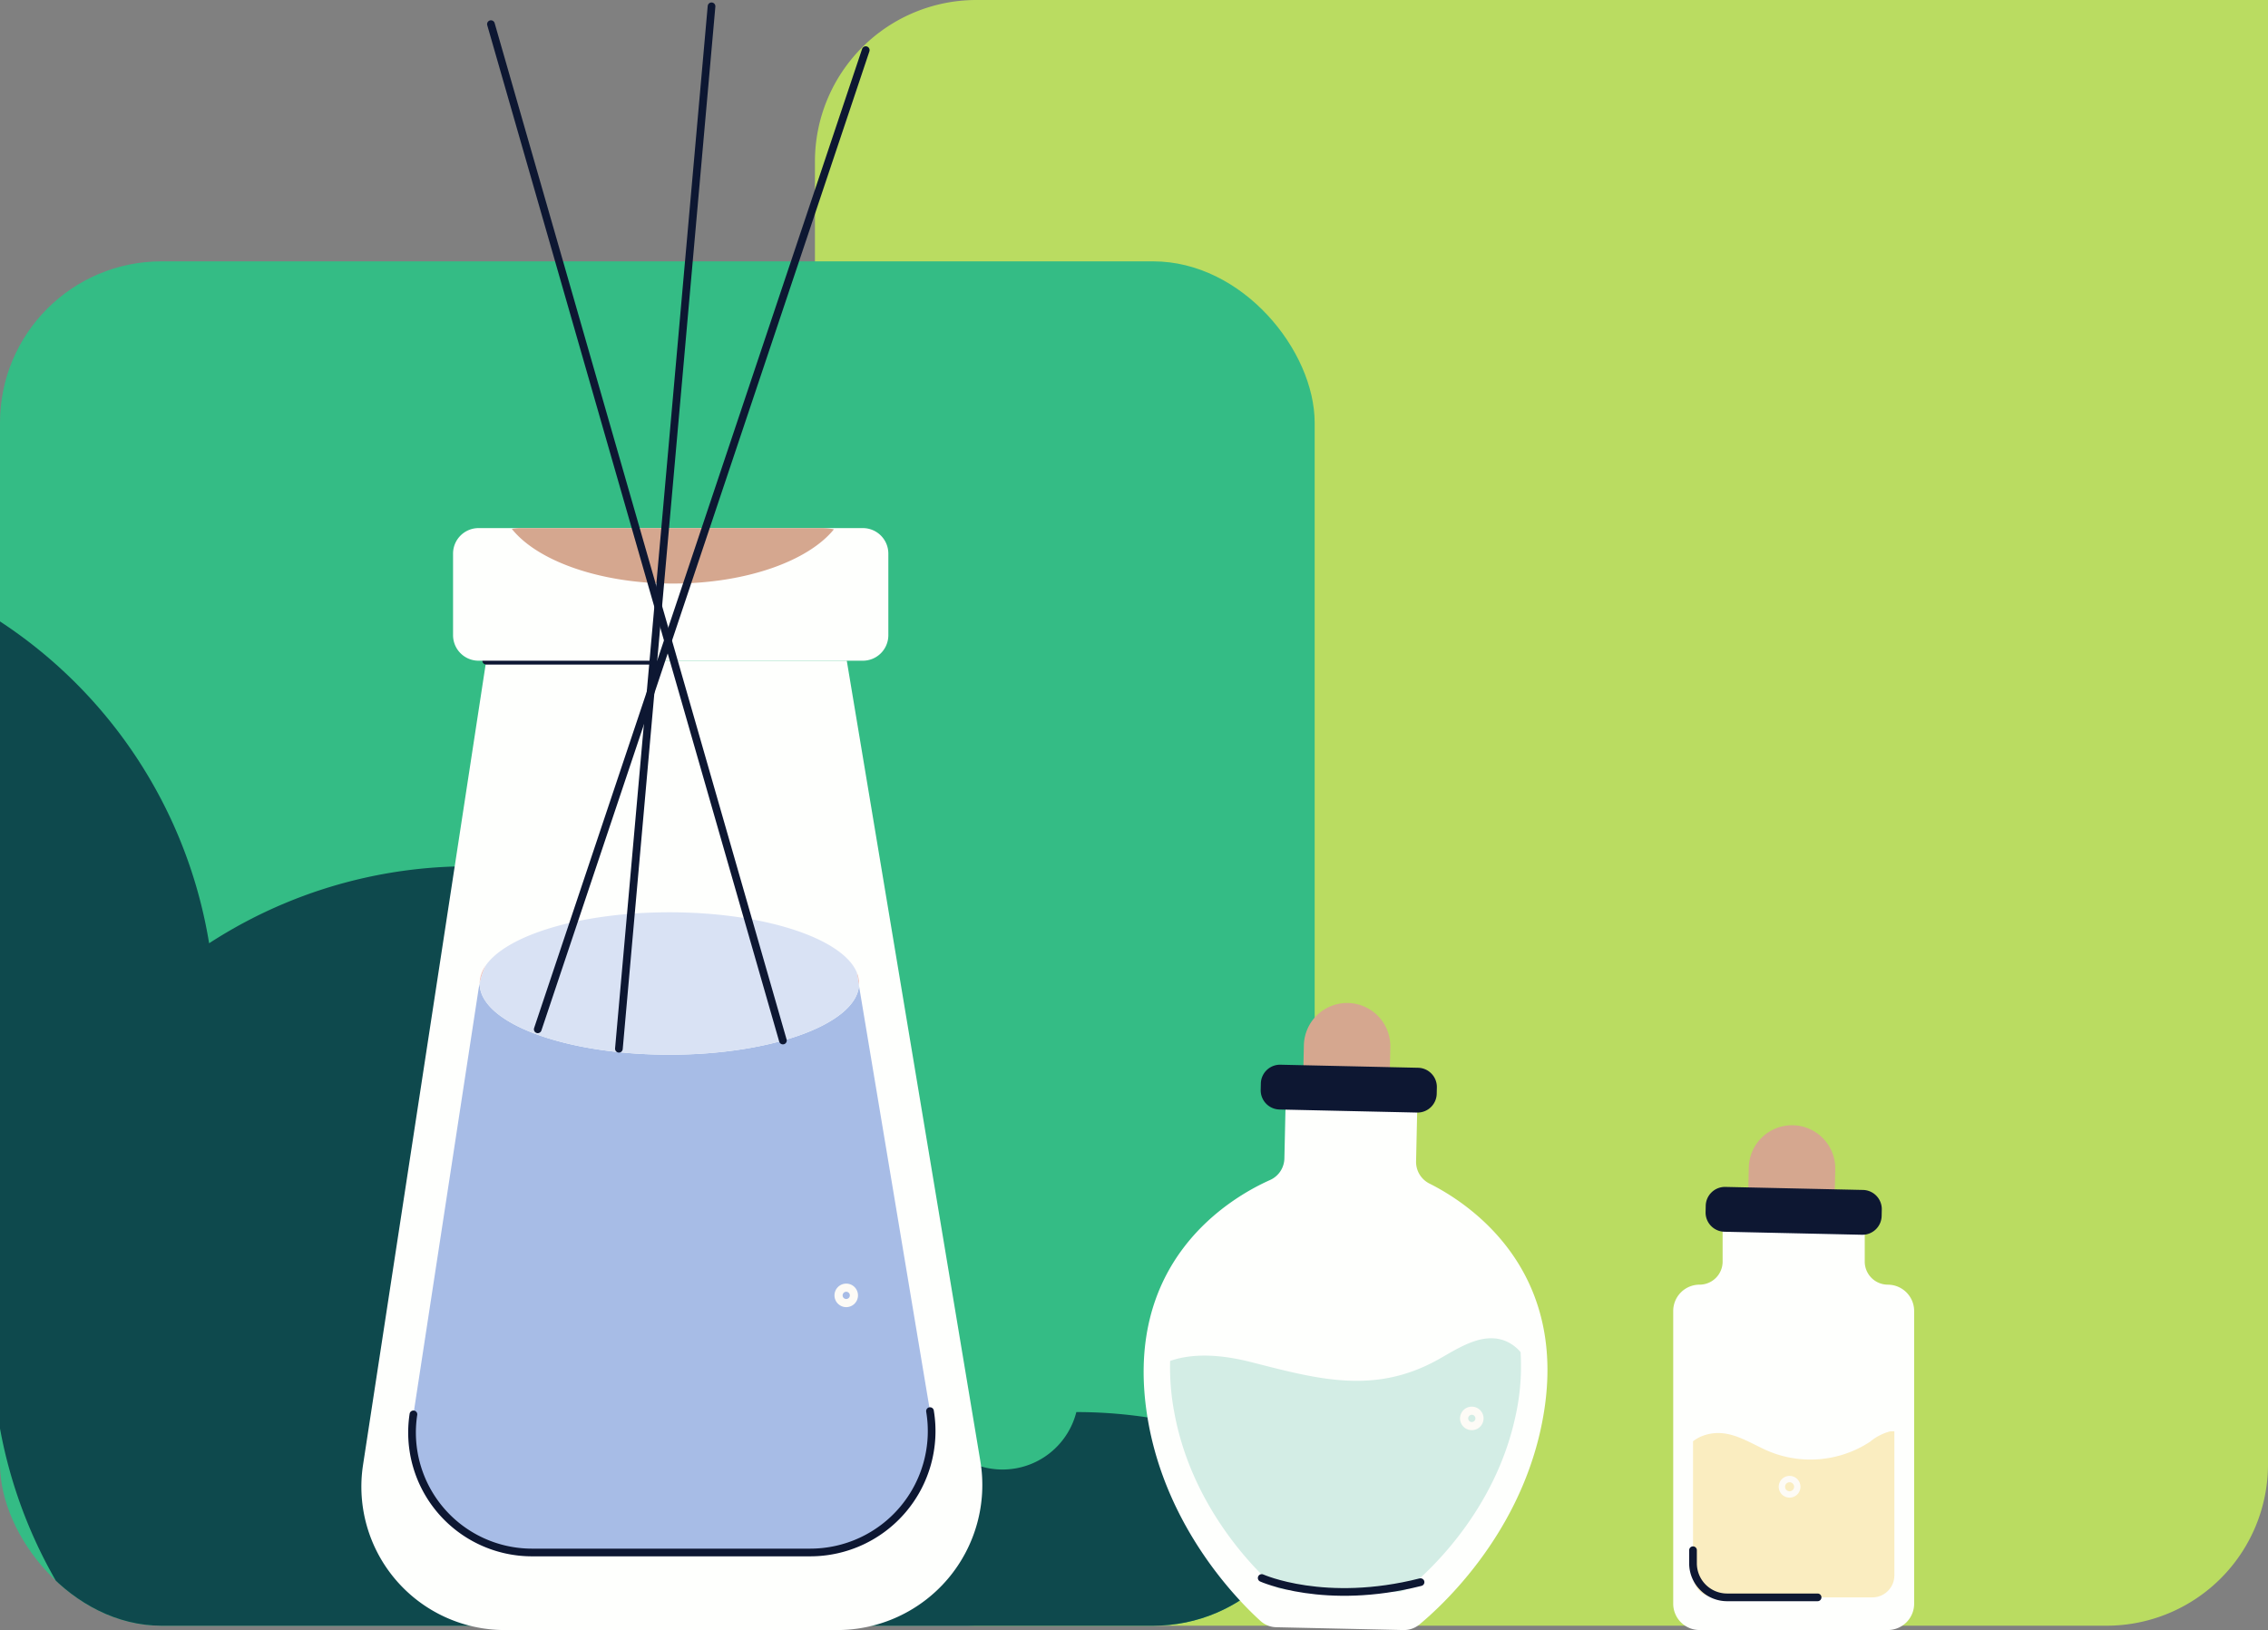 <svg xmlns="http://www.w3.org/2000/svg" xmlns:xlink="http://www.w3.org/1999/xlink" width="295" height="212.052" viewBox="0 0 295 212.052">
  <rect x="0" y="0" width="295" height="212.052" fill="#808080" stroke="none"/>
  <defs>
    <clipPath id="clip-path">
      <rect id="Rectángulo_338983" data-name="Rectángulo 338983" width="295" height="188.487" transform="translate(0 0)" fill="#0e494d" stroke="#707070" stroke-width="1"/>
    </clipPath>
    <clipPath id="clip-path-2">
      <rect id="Rectángulo_344698" data-name="Rectángulo 344698" width="171" height="177.487" rx="21" transform="translate(285 11097.305)" fill="#34bc85"/>
    </clipPath>
    <clipPath id="clip-path-3">
      <rect id="Rectángulo_344713" data-name="Rectángulo 344713" width="201.976" height="211.747" fill="none"/>
    </clipPath>
  </defs>
  <g id="Grupo_984339" data-name="Grupo 984339" transform="translate(-285 -10944)">
    <g id="Grupo_984218" data-name="Grupo 984218" transform="translate(0 -119.305)">
      <g id="Grupo_984217" data-name="Grupo 984217" transform="translate(-53 8056.097)">
        <g id="Grupo_983733" data-name="Grupo 983733" transform="translate(338 3007.208)">
          <path id="Rectángulo_338981" data-name="Rectángulo 338981" d="M21,0H189a0,0,0,0,1,0,0V190.487a21,21,0,0,1-21,21H21a21,21,0,0,1-21-21V21A21,21,0,0,1,21,0Z" transform="translate(106 0)" fill="#badc61"/>
          <rect id="Rectángulo_338982" data-name="Rectángulo 338982" width="171" height="177.487" rx="21" transform="translate(0 34)" fill="#34bc85"/>
        </g>
      </g>
      <g id="Enmascarar_grupo_927296" data-name="Enmascarar grupo 927296" clip-path="url(#clip-path-2)">
        <path id="Unión_143" data-name="Unión 143" d="M9248,11882a9.9,9.9,0,1,0-17-9,62.014,62.014,0,0,1-61.2-52.018,62,62,0,1,1,27.4-61.967A62.011,62.011,0,0,1,9293,11811a9.9,9.9,0,1,0,17,9,62,62,0,1,1-62,62Z" transform="translate(-8885 -573)" fill="#0e494d"/>
      </g>
    </g>
    <g id="Grupo_984338" data-name="Grupo 984338" transform="translate(332 10944.305)">
      <g id="Grupo_984337" data-name="Grupo 984337" clip-path="url(#clip-path-3)">
        <path id="Trazado_728563" data-name="Trazado 728563" d="M129.9,134.9l-11.248-.25.068-3.091a5.625,5.625,0,1,1,11.248.25Z" transform="translate(3.874 4.116)" fill="#d5a78f"/>
        <path id="Trazado_728564" data-name="Trazado 728564" d="M135.7,149.12a3.148,3.148,0,0,1-1.727-2.892l.15-6.738c.4-.387-7.28-.221-8.423-.194-.1,0-.187,0-.283-.006-1.14-.077-8.81-.585-8.423-.181l-.15,6.739a3.147,3.147,0,0,1-1.853,2.813c-5.18,2.307-19.487,10.652-15.877,31.352,2.446,14.027,11.69,23.358,14.63,26.021a3.147,3.147,0,0,0,2.046.809l8.266.183,8.265.184a3.148,3.148,0,0,0,2.08-.717c3.056-2.531,12.7-11.443,15.769-25.346,4.525-20.52-9.4-29.492-14.47-32.026" transform="translate(3.217 4.537)" fill="#fefffd"/>
        <path id="Trazado_728565" data-name="Trazado 728565" d="M102.362,177.651c2.127,12.195,10.162,20.307,12.719,22.623a2.734,2.734,0,0,0,1.778.7l7.187.16,7.186.159a2.736,2.736,0,0,0,1.808-.623c2.656-2.2,11.044-9.949,13.709-22.037a29.921,29.921,0,0,0,.706-8.537,5.115,5.115,0,0,0-2.278-1.563c-2.791-.9-5.634.929-8.181,2.383-6.806,3.887-12.929,3.267-19.691,1.7-1.584-.368-3.2-.788-4.873-1.213-3.446-.879-7.288-1.3-10.558-.159a31.623,31.623,0,0,0,.485,6.407" transform="translate(3.326 5.495)" fill="#d3ede5"/>
        <path id="Trazado_728566" data-name="Trazado 728566" d="M113.406,198.493s8.212,3.7,20.663.541" transform="translate(3.703 6.481)" fill="none" stroke="#0d1732" stroke-linecap="round" stroke-miterlimit="10" stroke-width="1"/>
        <path id="Trazado_728567" data-name="Trazado 728567" d="M133.555,139.541l-17.769-.394a2.065,2.065,0,0,1-2.019-2.11l.015-.7a2.065,2.065,0,0,1,2.111-2.019l17.769.394a2.065,2.065,0,0,1,2.019,2.11l-.015.7a2.066,2.066,0,0,1-2.111,2.019" transform="translate(3.715 4.386)" fill="#0d1732"/>
        <path id="Rectángulo_344711" data-name="Rectángulo 344711" d="M2,0h.829a2,2,0,0,1,2,2V19.9a2,2,0,0,1-2,2H2a2,2,0,0,1-2-2V2A2,2,0,0,1,2,0Z" transform="translate(117.436 143.486) rotate(-88.728)" fill="none" stroke="#0d1732" stroke-miterlimit="10" stroke-width="1"/>
        <path id="Trazado_728568" data-name="Trazado 728568" d="M128.633,179.629Z" transform="translate(4.2 5.865)" fill="none" stroke="#fdfbf6" stroke-linecap="round" stroke-linejoin="round" stroke-width="2"/>
        <path id="Trazado_728569" data-name="Trazado 728569" d="M132.688,190.373Z" transform="translate(4.332 6.216)" fill="none" stroke="#fdfbf6" stroke-linecap="round" stroke-linejoin="round" stroke-width="2"/>
        <path id="Trazado_728570" data-name="Trazado 728570" d="M140.418,178.419a.53.53,0,1,1-.518-.541A.53.53,0,0,1,140.418,178.419Z" transform="translate(4.55 5.808)" fill="none" stroke="#fdfbf6" stroke-linecap="round" stroke-linejoin="round" stroke-width="2"/>
        <path id="Trazado_728571" data-name="Trazado 728571" d="M193.153,161.9h0a3,3,0,0,1-3-3v-8.386H171.667V158.9a3,3,0,0,1-3,3,3.428,3.428,0,0,0-3.427,3.428v38.074a3.428,3.428,0,0,0,3.427,3.428h24.485a3.429,3.429,0,0,0,3.428-3.428V165.331a3.429,3.429,0,0,0-3.428-3.428" transform="translate(5.395 4.915)" fill="#fefffd"/>
        <path id="Trazado_728572" data-name="Trazado 728572" d="M170.6,201.619H191.06a2.864,2.864,0,0,0,2.864-2.865V180.018a2.678,2.678,0,0,0-.634.027,6.884,6.884,0,0,0-2.54,1.336,14.137,14.137,0,0,1-13.455,1.107c-2.757-1.252-5.235-3.053-8.381-1.852a4.8,4.8,0,0,0-1.178.678v17.439a2.865,2.865,0,0,0,2.865,2.865" transform="translate(5.477 5.878)" fill="#faedc0"/>
        <path id="Trazado_728573" data-name="Trazado 728573" d="M185.942,150.3l-11.248-.25.068-3.091a5.625,5.625,0,0,1,11.248.25Z" transform="translate(5.704 4.619)" fill="#d5a78f"/>
        <path id="Trazado_728574" data-name="Trazado 728574" d="M189.592,154.938l-17.769-.394a2.065,2.065,0,0,1-2.019-2.11l.015-.7a2.064,2.064,0,0,1,2.111-2.018l17.769.394a2.065,2.065,0,0,1,2.019,2.11l-.017.7a2.065,2.065,0,0,1-2.11,2.019" transform="translate(5.544 4.888)" fill="#0d1732"/>
        <path id="Rectángulo_344712" data-name="Rectángulo 344712" d="M2,0h.83a2,2,0,0,1,2,2V19.9a2,2,0,0,1-2,2H2a2,2,0,0,1-2-2V2A2,2,0,0,1,2,0Z" transform="matrix(0.022, -1, 1, 0.022, 175.303, 159.387)" fill="none" stroke="#0d1732" stroke-miterlimit="10" stroke-width="1"/>
        <path id="Trazado_728575" data-name="Trazado 728575" d="M171.135,187.967Z" transform="translate(5.588 6.137)" fill="none" stroke="#fdfbf6" stroke-linecap="round" stroke-linejoin="round" stroke-width="2"/>
        <path id="Trazado_728576" data-name="Trazado 728576" d="M174.3,196.346Z" transform="translate(5.691 6.411)" fill="none" stroke="#fdfbf6" stroke-linecap="round" stroke-linejoin="round" stroke-width="2"/>
        <path id="Trazado_728577" data-name="Trazado 728577" d="M180.325,187.023a.413.413,0,1,1-.4-.422A.413.413,0,0,1,180.325,187.023Z" transform="translate(5.861 6.093)" fill="none" stroke="#fdfbf6" stroke-linecap="round" stroke-linejoin="round" stroke-width="2"/>
        <path id="Trazado_728578" data-name="Trazado 728578" d="M167.734,194.994v1.7a4.433,4.433,0,0,0,4.432,4.433h11.772" transform="translate(5.477 6.367)" fill="none" stroke="#0d1732" stroke-linecap="round" stroke-miterlimit="10" stroke-width="1"/>
        <path id="Trazado_728579" data-name="Trazado 728579" d="M61.9,209.039H18.653A18.649,18.649,0,0,1,.219,187.567L16.241,82.938h46.9L80.514,187.06A18.872,18.872,0,0,1,61.9,209.039" transform="translate(0 2.708)" fill="#fefffd"/>
        <line id="Línea_1625" data-name="Línea 1625" x2="22.315" transform="translate(16.24 85.646)" fill="none" stroke="#0d1732" stroke-linecap="round" stroke-linejoin="round" stroke-width="1"/>
        <path id="Trazado_728580" data-name="Trazado 728580" d="M73.757,179.229l-9.236-55.342c-.4,4.983-11.287,8.976-24.661,8.976-13.607,0-24.641-4.133-24.678-9.236-.058.26-.117.521-.158.79L6.566,179.654a15.606,15.606,0,0,0,15.427,17.967H58.181a15.792,15.792,0,0,0,15.577-18.392" transform="translate(0.208 4.037)" fill="#a7bce6"/>
        <path id="Trazado_728581" data-name="Trazado 728581" d="M6.566,177.894a15.606,15.606,0,0,0,15.426,17.968H58.18A15.793,15.793,0,0,0,73.757,177.47" transform="translate(0.208 5.795)" fill="none" stroke="#0d1732" stroke-linecap="round" stroke-miterlimit="10" stroke-width="1"/>
        <path id="Trazado_728582" data-name="Trazado 728582" d="M49.838,164.129Z" transform="translate(1.627 5.359)" fill="none" stroke="#fdfbf6" stroke-linecap="round" stroke-linejoin="round" stroke-width="2"/>
        <path id="Trazado_728583" data-name="Trazado 728583" d="M53.893,174.873Z" transform="translate(1.76 5.71)" fill="none" stroke="#fdfbf6" stroke-linecap="round" stroke-linejoin="round" stroke-width="2"/>
        <path id="Trazado_728584" data-name="Trazado 728584" d="M61.623,162.919a.53.53,0,1,1-.518-.541A.53.53,0,0,1,61.623,162.919Z" transform="translate(1.977 5.302)" fill="none" stroke="#fdfbf6" stroke-linecap="round" stroke-linejoin="round" stroke-width="2"/>
        <path id="Trazado_728585" data-name="Trazado 728585" d="M62.692,123.935c.007-.1.02-.19.02-.286a3.757,3.757,0,0,0-.339-1.524c.025.12.057.236.076.357Z" transform="translate(2.037 3.988)" fill="#f0c4c0"/>
        <path id="Trazado_728586" data-name="Trazado 728586" d="M14.9,123.674l0,.026a11.784,11.784,0,0,1,.78-2.346,4.067,4.067,0,0,0-.782,2.32" transform="translate(0.487 3.962)" fill="#f0c4c0"/>
        <path id="Trazado_728587" data-name="Trazado 728587" d="M39.582,133.157c13.374,0,24.257-3.993,24.661-8.976L64,122.728c-.021-.121-.052-.238-.076-.357-1.936-4.391-12.094-7.739-24.342-7.739-11.494,0-21.154,2.949-23.9,6.941a11.86,11.86,0,0,0-.78,2.347c.038,5.1,11.071,9.236,24.678,9.236" transform="translate(0.487 3.743)" fill="#d9e2f4"/>
        <path id="Trazado_728588" data-name="Trazado 728588" d="M64.861,83.484h-50a3.319,3.319,0,0,1-3.309-3.309V69.54a3.319,3.319,0,0,1,3.309-3.309h50a3.319,3.319,0,0,1,3.309,3.309V80.175a3.319,3.319,0,0,1-3.309,3.309" transform="translate(0.377 2.163)" fill="#fefffd"/>
        <path id="Trazado_728589" data-name="Trazado 728589" d="M39.921,73.446c9.476,0,17.576-2.92,20.928-7.057a8.505,8.505,0,0,0-1.548-.158H19.933a8.346,8.346,0,0,0-.982.1c3.324,4.167,11.451,7.115,20.97,7.115" transform="translate(0.619 2.163)" fill="#d5a78f"/>
        <line id="Línea_1626" data-name="Línea 1626" x2="37.976" y2="132.224" transform="translate(16.857 2.834)" fill="none" stroke="#0d1732" stroke-linecap="round" stroke-linejoin="round" stroke-width="1"/>
        <line id="Línea_1627" data-name="Línea 1627" x1="12.049" y2="135.608" transform="translate(33.501 0.516)" fill="none" stroke="#0d1732" stroke-linecap="round" stroke-linejoin="round" stroke-width="1"/>
        <line id="Línea_1628" data-name="Línea 1628" x1="42.664" y2="127.38" transform="translate(22.945 6.217)" fill="none" stroke="#0d1732" stroke-linecap="round" stroke-linejoin="round" stroke-width="1"/>
      </g>
    </g>
  </g>
</svg>
